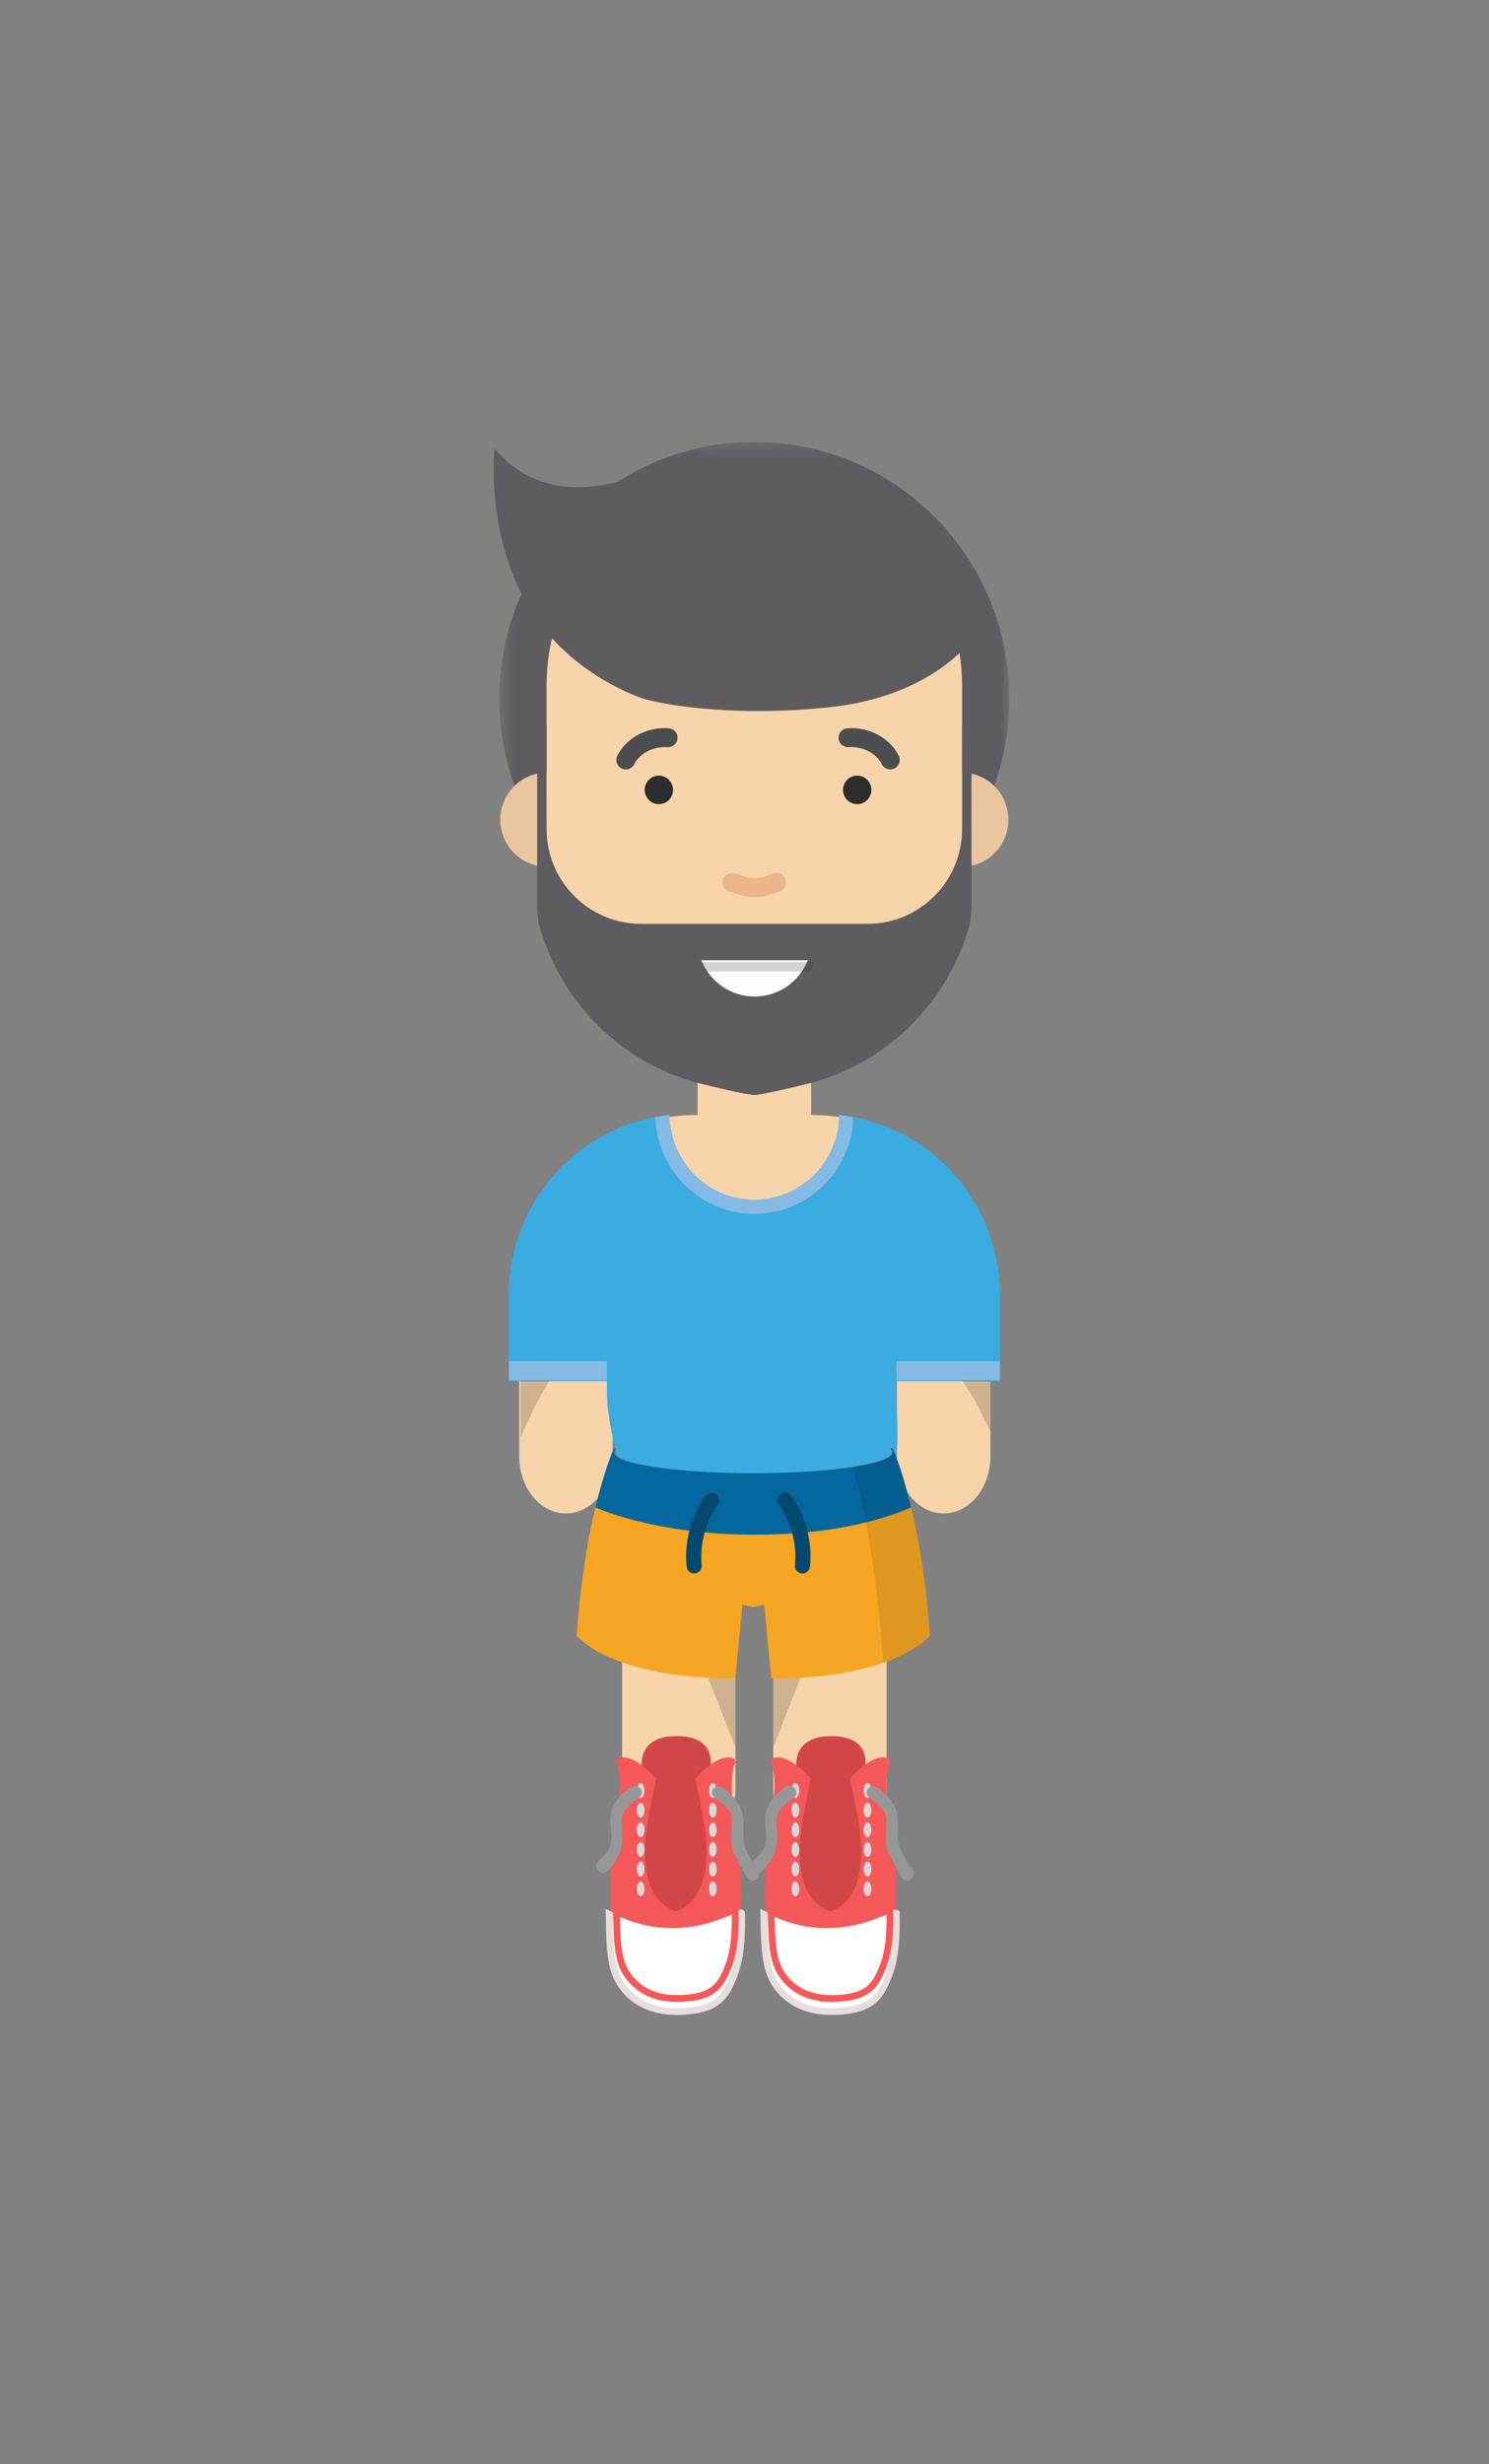 <?xml version="1.0" encoding="UTF-8"?>
<svg width="110px" height="182px" viewBox="0 0 110 182" version="1.1" xmlns="http://www.w3.org/2000/svg" xmlns:xlink="http://www.w3.org/1999/xlink">
    <rect x="0" y="0" width="110" height="182" fill="#808080" stroke="none"/>
    <!-- Generator: Sketch 42 (36781) - http://www.bohemiancoding.com/sketch -->
    <title>Robert</title>
    <desc>Created with Sketch.</desc>
    <defs>
        <rect id="path-1" x="0" y="0" width="110" height="182"></rect>
        <polygon id="path-3" points="38.099 38.203 38.099 0.275 0.425 0.275 0.425 38.203 38.099 38.203"></polygon>
        <path d="M0.707,0.197 C0.707,0.197 0.798,0.06 0.981,0.06 C1.163,0.06 1.275,0.197 1.275,0.197 C1.275,0.197 1.195,0.258 1.191,0.402 C1.186,0.547 1.204,2.545 1.191,3.954 C1.173,5.72 1.221,5.727 1.221,5.727 C1.221,5.727 1.179,5.82 0.981,5.831 C0.782,5.841 0.707,5.709 0.707,5.709 C0.707,5.709 0.798,5.509 0.798,4.211 C0.798,2.913 0.797,1.845 0.798,1.256 C0.8,0.288 0.707,0.197 0.707,0.197 Z" id="path-5"></path>
        <mask id="mask-6" maskContentUnits="userSpaceOnUse" maskUnits="objectBoundingBox" x="0" y="0" width="0.568" height="5.771" fill="white">
            <use xlink:href="#path-5"></use>
        </mask>
        <path d="M0.707,0.197 C0.707,0.197 0.798,0.06 0.981,0.06 C1.163,0.06 1.275,0.197 1.275,0.197 C1.275,0.197 1.195,0.258 1.191,0.402 C1.186,0.547 1.204,2.545 1.191,3.954 C1.173,5.72 1.221,5.727 1.221,5.727 C1.221,5.727 1.179,5.82 0.981,5.831 C0.782,5.841 0.707,5.709 0.707,5.709 C0.707,5.709 0.798,5.509 0.798,4.211 C0.798,2.913 0.797,1.845 0.798,1.256 C0.8,0.288 0.707,0.197 0.707,0.197 Z" id="path-7"></path>
        <mask id="mask-8" maskContentUnits="userSpaceOnUse" maskUnits="objectBoundingBox" x="0" y="0" width="0.568" height="5.771" fill="white">
            <use xlink:href="#path-7"></use>
        </mask>
        <path d="M0.707,0.197 C0.707,0.197 0.798,0.06 0.981,0.06 C1.163,0.06 1.275,0.197 1.275,0.197 C1.275,0.197 1.195,0.258 1.191,0.402 C1.186,0.547 1.204,2.545 1.191,3.954 C1.173,5.72 1.221,5.727 1.221,5.727 C1.221,5.727 1.179,5.82 0.981,5.831 C0.782,5.841 0.707,5.709 0.707,5.709 C0.707,5.709 0.798,5.509 0.798,4.211 C0.798,2.913 0.797,1.845 0.798,1.256 C0.8,0.288 0.707,0.197 0.707,0.197 Z" id="path-9"></path>
        <mask id="mask-10" maskContentUnits="userSpaceOnUse" maskUnits="objectBoundingBox" x="0" y="0" width="0.568" height="5.771" fill="white">
            <use xlink:href="#path-9"></use>
        </mask>
        <path d="M0.707,0.197 C0.707,0.197 0.798,0.06 0.981,0.06 C1.163,0.06 1.275,0.197 1.275,0.197 C1.275,0.197 1.195,0.258 1.191,0.402 C1.186,0.547 1.204,2.545 1.191,3.954 C1.173,5.72 1.221,5.727 1.221,5.727 C1.221,5.727 1.179,5.82 0.981,5.831 C0.782,5.841 0.707,5.709 0.707,5.709 C0.707,5.709 0.798,5.509 0.798,4.211 C0.798,2.913 0.797,1.845 0.798,1.256 C0.8,0.288 0.707,0.197 0.707,0.197 Z" id="path-11"></path>
        <mask id="mask-12" maskContentUnits="userSpaceOnUse" maskUnits="objectBoundingBox" x="0" y="0" width="0.568" height="5.771" fill="white">
            <use xlink:href="#path-11"></use>
        </mask>
        <path d="M0.707,0.197 C0.707,0.197 0.798,0.06 0.981,0.06 C1.163,0.06 1.275,0.197 1.275,0.197 C1.275,0.197 1.195,0.258 1.191,0.402 C1.186,0.547 1.204,2.545 1.191,3.954 C1.173,5.72 1.221,5.727 1.221,5.727 C1.221,5.727 1.179,5.82 0.981,5.831 C0.782,5.841 0.707,5.709 0.707,5.709 C0.707,5.709 0.798,5.509 0.798,4.211 C0.798,2.913 0.797,1.845 0.798,1.256 C0.8,0.288 0.707,0.197 0.707,0.197 Z" id="path-13"></path>
        <mask id="mask-14" maskContentUnits="userSpaceOnUse" maskUnits="objectBoundingBox" x="0" y="0" width="0.568" height="5.771" fill="white">
            <use xlink:href="#path-13"></use>
        </mask>
        <path d="M0.707,0.197 C0.707,0.197 0.798,0.06 0.981,0.06 C1.163,0.06 1.275,0.197 1.275,0.197 C1.275,0.197 1.195,0.258 1.191,0.402 C1.186,0.547 1.204,2.545 1.191,3.954 C1.173,5.72 1.221,5.727 1.221,5.727 C1.221,5.727 1.179,5.82 0.981,5.831 C0.782,5.841 0.707,5.709 0.707,5.709 C0.707,5.709 0.798,5.509 0.798,4.211 C0.798,2.913 0.797,1.845 0.798,1.256 C0.8,0.288 0.707,0.197 0.707,0.197 Z" id="path-15"></path>
        <mask id="mask-16" maskContentUnits="userSpaceOnUse" maskUnits="objectBoundingBox" x="0" y="0" width="0.568" height="5.771" fill="white">
            <use xlink:href="#path-15"></use>
        </mask>
        <path d="M0.707,0.197 C0.707,0.197 0.798,0.06 0.981,0.06 C1.163,0.06 1.275,0.197 1.275,0.197 C1.275,0.197 1.195,0.258 1.191,0.402 C1.186,0.547 1.204,2.545 1.191,3.954 C1.173,5.72 1.221,5.727 1.221,5.727 C1.221,5.727 1.179,5.82 0.981,5.831 C0.782,5.841 0.707,5.709 0.707,5.709 C0.707,5.709 0.798,5.509 0.798,4.211 C0.798,2.913 0.797,1.845 0.798,1.256 C0.8,0.288 0.707,0.197 0.707,0.197 Z" id="path-17"></path>
        <mask id="mask-18" maskContentUnits="userSpaceOnUse" maskUnits="objectBoundingBox" x="0" y="0" width="0.568" height="5.771" fill="white">
            <use xlink:href="#path-17"></use>
        </mask>
        <path d="M0.707,0.197 C0.707,0.197 0.798,0.06 0.981,0.06 C1.163,0.06 1.275,0.197 1.275,0.197 C1.275,0.197 1.195,0.258 1.191,0.402 C1.186,0.547 1.204,2.545 1.191,3.954 C1.173,5.72 1.221,5.727 1.221,5.727 C1.221,5.727 1.179,5.82 0.981,5.831 C0.782,5.841 0.707,5.709 0.707,5.709 C0.707,5.709 0.798,5.509 0.798,4.211 C0.798,2.913 0.797,1.845 0.798,1.256 C0.8,0.288 0.707,0.197 0.707,0.197 Z" id="path-19"></path>
        <mask id="mask-20" maskContentUnits="userSpaceOnUse" maskUnits="objectBoundingBox" x="0" y="0" width="0.568" height="5.771" fill="white">
            <use xlink:href="#path-19"></use>
        </mask>
        <path d="M0.707,0.197 C0.707,0.197 0.798,0.06 0.981,0.06 C1.163,0.06 1.275,0.197 1.275,0.197 C1.275,0.197 1.195,0.258 1.191,0.402 C1.186,0.547 1.204,2.545 1.191,3.954 C1.173,5.72 1.221,5.727 1.221,5.727 C1.221,5.727 1.179,5.82 0.981,5.831 C0.782,5.841 0.707,5.709 0.707,5.709 C0.707,5.709 0.798,5.509 0.798,4.211 C0.798,2.913 0.797,1.845 0.798,1.256 C0.8,0.288 0.707,0.197 0.707,0.197 Z" id="path-21"></path>
        <mask id="mask-22" maskContentUnits="userSpaceOnUse" maskUnits="objectBoundingBox" x="0" y="0" width="0.568" height="5.771" fill="white">
            <use xlink:href="#path-21"></use>
        </mask>
        <path d="M0.707,0.197 C0.707,0.197 0.798,0.06 0.981,0.06 C1.163,0.06 1.275,0.197 1.275,0.197 C1.275,0.197 1.195,0.258 1.191,0.402 C1.186,0.547 1.204,2.545 1.191,3.954 C1.173,5.72 1.221,5.727 1.221,5.727 C1.221,5.727 1.179,5.82 0.981,5.831 C0.782,5.841 0.707,5.709 0.707,5.709 C0.707,5.709 0.798,5.509 0.798,4.211 C0.798,2.913 0.797,1.845 0.798,1.256 C0.8,0.288 0.707,0.197 0.707,0.197 Z" id="path-23"></path>
        <mask id="mask-24" maskContentUnits="userSpaceOnUse" maskUnits="objectBoundingBox" x="0" y="0" width="0.568" height="5.771" fill="white">
            <use xlink:href="#path-23"></use>
        </mask>
    </defs>
    <g id="Robert" stroke="none" stroke-width="1" fill="none" fill-rule="evenodd">
        <g>
            <mask id="mask-2" fill="white">
                <use xlink:href="#path-1"></use>
            </mask>
            <use id="Mask" fill-opacity="0.01" fill="#D8D8D8" xlink:href="#path-1"></use>
            <g id="WD1-Copy-2" mask="url(#mask-2)">
                <g transform="translate(26, 32)">
                    <g id="Person-8" transform="translate(10.465, 0)">
                        <path d="M29.798,75.564 L29.798,65.731 L36.704,65.731 L36.704,75.564 C36.704,77.892 35.158,79.779 33.251,79.779 C31.344,79.779 29.798,77.892 29.798,75.564 Z" id="Fill-10-Copy" fill="#F8D4AA"></path>
                        <path d="M1.891,75.564 L1.891,65.731 L8.797,65.731 L8.797,75.564 C8.797,77.892 7.251,79.779 5.344,79.779 C3.437,79.779 1.891,77.892 1.891,75.564 Z" id="Fill-10-Copy" fill="#F8D4AA"></path>
                        <path d="M23.583,50.353 L14.942,50.353 C8.466,50.353 3.216,55.118 3.216,60.996 L3.216,66.038 C3.216,67.275 4.321,68.278 5.685,68.278 L32.84,68.278 C34.204,68.278 35.309,67.275 35.309,66.038 L35.309,60.996 C35.309,55.118 30.059,50.353 23.583,50.353" id="Fill-1" fill="#F8D4AA"></path>
                        <path d="M37.402,70.01 L37.402,63.668 C37.402,56.748 32.204,51.056 25.538,50.353 C25.497,53.821 22.705,56.621 19.262,56.621 C15.819,56.621 13.027,53.821 12.987,50.353 C6.32,51.056 1.123,56.748 1.123,63.668 L1.123,70.01 L8.797,70.01 L8.797,72.829 L29.727,72.829 L29.727,70.01 L37.402,70.01 Z" id="Fill-3" fill="#3AACE1"></path>
                        <path d="M19.262,57.654 C23.224,57.654 26.452,54.47 26.576,50.512 C26.233,50.448 25.889,50.39 25.538,50.353 C25.497,53.809 22.705,56.6 19.262,56.6 C15.819,56.6 13.027,53.809 12.987,50.353 C12.636,50.39 12.291,50.448 11.948,50.512 C12.073,54.47 15.301,57.654 19.262,57.654" id="Fill-8" fill="#85BAE4"></path>
                        <path d="M19.262,56.6 L19.262,56.6 C16.95,56.6 15.076,54.713 15.076,52.386 L15.076,42.552 L23.448,42.552 L23.448,52.386 C23.448,54.713 21.574,56.6 19.262,56.6" id="Fill-10" fill="#F8D4AA"></path>
                        <path d="M9.495,100.148 L9.495,90.314 L17.867,90.314 L17.867,95.231 L17.867,100.148 C17.867,102.475 15.993,104.362 13.681,104.362 C11.369,104.362 9.495,102.475 9.495,100.148 Z" id="Fill-10-Copy" fill="#F8D4AA"></path>
                        <path d="M20.658,100.148 L20.658,90.314 L29.03,90.314 L29.03,100.148 C29.03,102.475 27.156,104.362 24.844,104.362 C22.531,104.362 20.658,102.475 20.658,100.148 Z" id="Fill-10-Copy" fill="#F8D4AA"></path>
                        <path d="M23.448,48.874 C23.448,48.874 20.323,49.576 19.262,49.576 C18.201,49.576 15.076,48.874 15.076,48.874 L15.076,47.469 C15.076,47.469 18.201,48.171 19.262,48.171 C20.323,48.171 23.448,47.469 23.448,47.469 L23.448,48.874 Z" id="Fill-12" fill="#292929" opacity="0.2"></path>
                        <g id="Group-16" transform="translate(0, 0.36)">
                            <mask id="mask-4" fill="white">
                                <use xlink:href="#path-3"></use>
                            </mask>
                            <g id="Clip-15"></g>
                            <path d="M38.099,19.239 C38.099,29.713 29.666,38.203 19.262,38.203 C8.858,38.203 0.425,29.713 0.425,19.239 C0.425,8.765 8.858,0.275 19.262,0.275 C29.666,0.275 38.099,8.765 38.099,19.239" id="Fill-14" fill="#5F5C61" mask="url(#mask-4)"></path>
                        </g>
                        <path d="M38.029,28.54 C38.029,30.46 36.483,32.017 34.576,32.017 C32.669,32.017 31.123,30.46 31.123,28.54 C31.123,26.62 32.669,25.063 34.576,25.063 C36.483,25.063 38.029,26.62 38.029,28.54" id="Fill-17" fill="#EAC6A0"></path>
                        <path d="M7.402,28.54 C7.402,30.46 5.856,32.017 3.948,32.017 C2.041,32.017 0.495,30.46 0.495,28.54 C0.495,26.62 2.041,25.063 3.948,25.063 C5.856,25.063 7.402,26.62 7.402,28.54" id="Fill-19" fill="#EAC6A0"></path>
                        <path d="M19.262,47.469 L19.262,47.469 C10.785,47.469 3.913,40.551 3.913,32.017 L3.913,18.671 C3.913,10.138 10.785,3.219 19.262,3.219 L19.262,3.219 C27.739,3.219 34.611,10.138 34.611,18.671 L34.611,32.017 C34.611,40.551 27.739,47.469 19.262,47.469" id="Fill-21" fill="#F8D4AA"></path>
                        <path d="M19.262,56.6 L19.262,56.6 C16.95,56.6 15.076,54.713 15.076,52.386 L15.076,42.552 L23.448,42.552 L23.448,52.386 C23.448,54.713 21.574,56.6 19.262,56.6" id="Combined-Shape" fill="#F8D4AA"></path>
                        <path d="M20.92,33.178 C20.695,33.243 20.361,33.346 20.052,33.444 C19.537,33.606 18.987,33.606 18.471,33.444 C18.162,33.348 17.827,33.244 17.603,33.18" id="Stroke-23" stroke="#EBB78A" stroke-width="1.4" stroke-linecap="round"></path>
                        <path d="M0.061,1.112 C0.061,1.112 -0.627,7.486 2.619,12.877 C5.439,17.56 10.263,19.336 11.049,19.599 C11.815,19.854 17.037,21.042 24.711,20.245 C34.338,19.247 36.741,13.13 36.741,13.13 L29.589,5.335 L14.552,1.245 C14.552,1.245 5.31,7.492 0.061,1.112" id="Fill-29" fill="#5F5C61"></path>
                        <polygon id="Fill-34" fill="#85BAE4" points="1.123 69.945 8.797 69.945 8.797 68.54 1.123 68.54"></polygon>
                        <polygon id="Fill-38" fill="#85BAE4" points="29.727 69.945 37.402 69.945 37.402 68.54 29.727 68.54"></polygon>
                        <polygon id="Fill-40" fill="#292929" opacity="0.2" points="35.657 71.599 36.704 73.75 36.704 69.945 34.611 69.945"></polygon>
                        <path d="M3.055,71.848 L1.993,74.148 C1.993,74.148 1.993,72.464 1.993,71.848 C1.993,71.231 1.993,69.945 1.993,69.945 L4.117,69.945 L3.055,71.848 Z" id="Fill-40" fill="#292929" opacity="0.2"></path>
                        <polygon id="Fill-40" fill="#292929" opacity="0.2" transform="translate(21.704, 96.179) scale(-1, 1) translate(-21.704, -96.179) " points="22.75 97.068 22.75 100.639 22.75 91.719 20.657 91.719"></polygon>
                        <polygon id="Fill-40" fill="#292929" opacity="0.2" points="17.867 97.068 17.867 100.639 17.867 91.719 15.774 91.719"></polygon>
                        <path d="M34.615,21.579 L34.613,29.209 C34.612,33.088 31.488,36.231 27.636,36.231 L19.262,36.231 L10.888,36.231 C7.036,36.231 3.912,33.088 3.912,29.209 L3.909,21.579 L3.216,21.579 L3.216,34.871 C3.216,35.46 3.279,36.052 3.448,36.616 C5.108,42.147 9.487,46.469 15.005,47.96 C15.685,48.144 18.719,48.874 19.262,48.874 C19.805,48.874 22.839,48.144 23.52,47.96 C29.037,46.469 33.416,42.147 35.076,36.616 C35.245,36.052 35.309,35.46 35.309,34.871 L35.309,21.579 L34.615,21.579 Z" id="Fill-42" fill="#5F5C61"></path>
                        <path d="M23.21,38.922 C22.586,40.492 21.062,41.601 19.279,41.601 C17.497,41.601 15.972,40.492 15.349,38.922 L23.21,38.922 Z" id="Fill-44" fill="#FEFEFE"></path>
                        <path d="M23.412,39.755 C23.53,39.531 23.634,39.297 23.721,39.053 L15.349,39.053 C15.436,39.297 15.539,39.531 15.658,39.755 L23.412,39.755 Z" id="Fill-46" fill="#292929" opacity="0.2"></path>
                        <path d="M27.907,26.339 C27.907,26.921 27.438,27.393 26.86,27.393 C26.283,27.393 25.814,26.921 25.814,26.339 C25.814,25.758 26.283,25.286 26.86,25.286 C27.438,25.286 27.907,25.758 27.907,26.339" id="Fill-54" fill="#2D2D2D"></path>
                        <path d="M13.256,26.339 C13.256,26.921 12.787,27.393 12.209,27.393 C11.632,27.393 11.163,26.921 11.163,26.339 C11.163,25.758 11.632,25.286 12.209,25.286 C12.787,25.286 13.256,25.758 13.256,26.339" id="Fill-54-Copy" fill="#2D2D2D"></path>
                        <path d="M12.885,22.486 C11.482,22.382 10.245,23.15 9.767,24.128" id="Stroke-60" stroke="#4D4C4E" stroke-width="1.4" stroke-linecap="round"></path>
                        <path d="M26.185,22.486 C27.587,22.382 28.825,23.15 29.302,24.128" id="Stroke-62" stroke="#4D4C4E" stroke-width="1.4" stroke-linecap="round"></path>
                        <path d="M8.372,61.81 L29.302,61.81 C29.302,61.81 29.783,66.706 29.783,70.393 C29.783,72.233 29.903,74.132 29.783,75.388 C29.663,76.644 29.302,77.262 29.302,77.262 L9.424,76.635 C9.424,76.635 8.372,73.059 8.372,70.961 L8.372,61.81 Z" id="Rectangle" fill="#3BABE1"></path>
                        <g id="SwimTrunks" transform="translate(5.581, 73.048)">
                            <path d="M23.875,1.858 C23.839,1.899 23.797,1.936 23.757,1.975 C23.835,2.051 23.875,2.13 23.875,2.21 C23.875,3.065 19.276,3.758 13.604,3.758 C7.931,3.758 3.332,3.065 3.332,2.21 C3.332,2.13 3.373,2.051 3.45,1.975 C3.41,1.936 3.368,1.899 3.332,1.858 C3.332,1.858 1.202,6.448 0.559,15.76 C0.559,15.76 3.033,18.923 12.27,18.923 L12.799,13.476 L13.604,13.652 L14.408,13.476 L14.938,18.923 C24.174,18.923 26.648,15.76 26.648,15.76 C26.005,6.448 23.875,1.858 23.875,1.858" id="Fill-5" fill="#F6A623"></path>
                            <path d="M13.604,8.302 C18.081,8.302 21.977,7.678 25.266,6.293 C24.557,3.329 23.875,1.858 23.875,1.858 C23.839,1.899 23.797,1.936 23.757,1.974 C23.835,2.051 23.875,2.13 23.875,2.21 C23.875,3.065 19.276,3.758 13.604,3.758 C7.931,3.758 3.332,3.065 3.332,2.21 C3.332,2.13 3.373,2.051 3.45,1.974 C3.41,1.936 3.368,1.899 3.332,1.858 C3.332,1.858 2.65,3.329 1.941,6.293 C4.857,7.502 9.126,8.302 13.604,8.302" id="Fill-10" fill="#04679E"></path>
                            <path d="M23.875,1.858 C23.839,1.899 23.797,1.936 23.757,1.975 C23.835,2.051 23.875,2.13 23.875,2.209 C23.875,2.629 22.766,3.01 20.967,3.289 C21.591,5.505 22.703,10.31 23.21,17.754 C25.791,16.853 26.648,15.76 26.648,15.76 C26.005,6.448 23.875,1.858 23.875,1.858" id="Fill-18" fill-opacity="0.09" fill="#010201"></path>
                            <path d="M8.68,10.663 C8.374,7.615 10.02,5.49 10.09,5.401 C10.281,5.16 10.633,5.118 10.875,5.307 C11.118,5.497 11.16,5.846 10.97,6.088 C10.956,6.106 9.533,7.964 9.793,10.553 C9.824,10.859 9.6,11.131 9.292,11.162 C9.273,11.164 9.254,11.165 9.236,11.165 C8.952,11.165 8.709,10.951 8.68,10.663 Z" id="Fill-14" fill="#02486F"></path>
                            <path d="M17.235,11.165 C17.217,11.165 17.198,11.164 17.179,11.162 C16.872,11.131 16.648,10.859 16.679,10.553 C16.938,7.964 15.516,6.106 15.501,6.088 C15.312,5.845 15.355,5.496 15.598,5.307 C15.841,5.118 16.191,5.16 16.381,5.401 C16.452,5.49 18.098,7.615 17.791,10.663 C17.762,10.951 17.519,11.165 17.235,11.165" id="Fill-16" fill="#02486F"></path>
                        </g>
                    </g>
                    <g id="shoe" transform="translate(18.14, 96.226)">
                        <path d="M3.253,2.113 C3.253,-0.171 5.804,0.006 5.804,0.006 C5.804,0.006 8.374,-0.204 8.374,1.95 C8.374,4.104 8.664,8.67 8.5,11.385 C8.335,14.1 6.435,14.582 6.435,14.582 C6.435,14.582 3.3,14.877 3.3,11.457 C3.3,11.457 3.253,4.398 3.253,2.113 Z" id="Path-4" fill="#D14747"></path>
                        <g id="Group-2" transform="translate(0.534, 1.453)" fill="#F55858">
                            <path d="M0.829,0.512 C0.829,0.512 1.366,1.046 0.946,4.435 C0.527,7.824 0.407,7.27 0.407,9.84 C0.407,12.409 0.641,13.325 0.641,13.325 C0.641,13.325 0.945,16.571 3.743,16.571 C6.542,16.571 7.34,16.582 7.34,16.582 C7.34,16.582 9.567,16.791 9.898,13.423 C10.073,11.794 10.084,10.508 10.084,10.174 C10.084,10.043 6.12,13.22 3.937,10.576 C1.754,7.932 3.997,1.893 3.743,1.623 C1.718,-0.536 0.902,0.259 0.902,0.259" id="Path-3"></path>
                            <path d="M0.829,0.512 C0.829,0.512 1.366,1.046 0.946,4.435 C0.527,7.824 0.407,7.27 0.407,9.84 C0.407,12.409 0.641,13.325 0.641,13.325 C0.641,13.325 0.945,16.571 3.743,16.571 C6.542,16.571 7.34,16.582 7.34,16.582 C7.34,16.582 9.567,16.791 9.898,13.423 C10.073,11.794 10.084,10.508 10.084,10.174 C10.084,10.043 6.12,13.22 3.937,10.576 C1.754,7.932 3.997,1.893 3.743,1.623 C1.718,-0.536 0.902,0.259 0.902,0.259" id="Path-3-Copy-2" transform="translate(5.245, 8.35) scale(-1, 1) translate(-5.245, -8.35) "></path>
                        </g>
                        <path d="M0.916,13.075 C0.916,15.835 0.973,17.19 1.739,18.331 C2.504,19.472 3.809,20.34 5.89,20.34 C8.224,20.34 9.118,19.714 9.745,18.464 C10.372,17.214 10.706,16.001 10.706,13.212 C10.901,12.628 6.478,15.924 0.916,13.075 Z" id="Path-2" stroke="#E7DDDD" stroke-width="0.5" fill="#FFFFFF" transform="translate(5.814, 16.708) rotate(-1) translate(-5.814, -16.708) "></path>
                        <path d="M1.458,12.874 C1.458,15.345 1.509,16.559 2.194,17.58 C2.88,18.602 4.049,19.379 5.912,19.379 C8.002,19.379 8.803,18.819 9.364,17.699 C9.926,16.58 10.225,15.493 10.225,12.996 C10.399,12.474 6.439,15.424 1.458,12.874 Z" id="Path-2-Copy" stroke="#F55858" stroke-width="0.5" fill="#FFFFFF" transform="translate(5.844, 16.127) rotate(-1) translate(-5.844, -16.127) "></path>
                        <g id="shoestring" transform="translate(5.687, 11.082) rotate(90) translate(-5.687, -11.082) translate(4.886, 7.934)">
                            <path d="M0.998,6.193 C1.154,6.193 1.281,5.947 1.281,5.644 C1.281,5.341 1.154,5.095 0.998,5.095 C0.841,5.095 0.714,5.341 0.714,5.644 C0.714,5.947 0.841,6.193 0.998,6.193 Z" id="Oval-3" fill="#D8D8D8" transform="translate(0.998, 5.644) rotate(90) translate(-0.998, -5.644) "></path>
                            <path id="Oval-3-Copy" fill="#FEFCFC"></path>
                            <path d="M0.998,0.866 C1.154,0.866 1.281,0.62 1.281,0.317 C1.281,0.014 1.154,-0.232 0.998,-0.232 C0.841,-0.232 0.714,0.014 0.714,0.317 C0.714,0.62 0.841,0.866 0.998,0.866 Z" id="Oval-3-Copy-3" fill="#D8D8D8" transform="translate(0.998, 0.317) rotate(90) translate(-0.998, -0.317) "></path>
                            <path id="Oval-3-Copy-2" fill="#FEFCFC"></path>
                            <use id="Rectangle-9" stroke="#8E8686" mask="url(#mask-6)" fill="#FFFFFF" xlink:href="#path-5"></use>
                        </g>
                        <g id="shoestring-copy" transform="translate(5.687, 9.629) rotate(90) translate(-5.687, -9.629) translate(4.886, 6.481)">
                            <path d="M0.998,6.193 C1.154,6.193 1.281,5.947 1.281,5.644 C1.281,5.341 1.154,5.095 0.998,5.095 C0.841,5.095 0.714,5.341 0.714,5.644 C0.714,5.947 0.841,6.193 0.998,6.193 Z" id="Oval-3" fill="#D8D8D8" transform="translate(0.998, 5.644) rotate(90) translate(-0.998, -5.644) "></path>
                            <path id="Oval-3-Copy" fill="#FEFCFC"></path>
                            <path d="M0.998,0.866 C1.154,0.866 1.281,0.62 1.281,0.317 C1.281,0.014 1.154,-0.232 0.998,-0.232 C0.841,-0.232 0.714,0.014 0.714,0.317 C0.714,0.62 0.841,0.866 0.998,0.866 Z" id="Oval-3-Copy-3" fill="#D8D8D8" transform="translate(0.998, 0.317) rotate(90) translate(-0.998, -0.317) "></path>
                            <path id="Oval-3-Copy-2" fill="#FEFCFC"></path>
                            <use id="Rectangle-9" stroke="#8E8686" mask="url(#mask-8)" fill="#FFFFFF" xlink:href="#path-7"></use>
                        </g>
                        <g id="shoestring-copy-2" transform="translate(5.687, 8.176) rotate(90) translate(-5.687, -8.176) translate(4.886, 5.029)">
                            <path d="M0.998,6.193 C1.154,6.193 1.281,5.947 1.281,5.644 C1.281,5.341 1.154,5.095 0.998,5.095 C0.841,5.095 0.714,5.341 0.714,5.644 C0.714,5.947 0.841,6.193 0.998,6.193 Z" id="Oval-3" fill="#D8D8D8" transform="translate(0.998, 5.644) rotate(90) translate(-0.998, -5.644) "></path>
                            <path id="Oval-3-Copy" fill="#FEFCFC"></path>
                            <path d="M0.998,0.866 C1.154,0.866 1.281,0.62 1.281,0.317 C1.281,0.014 1.154,-0.232 0.998,-0.232 C0.841,-0.232 0.714,0.014 0.714,0.317 C0.714,0.62 0.841,0.866 0.998,0.866 Z" id="Oval-3-Copy-3" fill="#D8D8D8" transform="translate(0.998, 0.317) rotate(90) translate(-0.998, -0.317) "></path>
                            <path id="Oval-3-Copy-2" fill="#FEFCFC"></path>
                            <use id="Rectangle-9" stroke="#8E8686" mask="url(#mask-10)" fill="#FFFFFF" xlink:href="#path-9"></use>
                        </g>
                        <g id="shoestring-copy-3" transform="translate(5.687, 6.724) rotate(90) translate(-5.687, -6.724) translate(4.886, 3.576)">
                            <path d="M0.998,6.193 C1.154,6.193 1.281,5.947 1.281,5.644 C1.281,5.341 1.154,5.095 0.998,5.095 C0.841,5.095 0.714,5.341 0.714,5.644 C0.714,5.947 0.841,6.193 0.998,6.193 Z" id="Oval-3" fill="#D8D8D8" transform="translate(0.998, 5.644) rotate(90) translate(-0.998, -5.644) "></path>
                            <path id="Oval-3-Copy" fill="#FEFCFC"></path>
                            <path d="M0.998,0.866 C1.154,0.866 1.281,0.62 1.281,0.317 C1.281,0.014 1.154,-0.232 0.998,-0.232 C0.841,-0.232 0.714,0.014 0.714,0.317 C0.714,0.62 0.841,0.866 0.998,0.866 Z" id="Oval-3-Copy-3" fill="#D8D8D8" transform="translate(0.998, 0.317) rotate(90) translate(-0.998, -0.317) "></path>
                            <path id="Oval-3-Copy-2" fill="#FEFCFC"></path>
                            <use id="Rectangle-9" stroke="#8E8686" mask="url(#mask-12)" fill="#FFFFFF" xlink:href="#path-11"></use>
                        </g>
                        <g id="shoestring-copy-4" transform="translate(5.687, 5.271) rotate(90) translate(-5.687, -5.271) translate(4.886, 2.123)">
                            <path d="M0.998,6.193 C1.154,6.193 1.281,5.947 1.281,5.644 C1.281,5.341 1.154,5.095 0.998,5.095 C0.841,5.095 0.714,5.341 0.714,5.644 C0.714,5.947 0.841,6.193 0.998,6.193 Z" id="Oval-3" fill="#D8D8D8" transform="translate(0.998, 5.644) rotate(90) translate(-0.998, -5.644) "></path>
                            <path id="Oval-3-Copy" fill="#FEFCFC"></path>
                            <path d="M0.998,0.866 C1.154,0.866 1.281,0.62 1.281,0.317 C1.281,0.014 1.154,-0.232 0.998,-0.232 C0.841,-0.232 0.714,0.014 0.714,0.317 C0.714,0.62 0.841,0.866 0.998,0.866 Z" id="Oval-3-Copy-3" fill="#D8D8D8" transform="translate(0.998, 0.317) rotate(90) translate(-0.998, -0.317) "></path>
                            <path id="Oval-3-Copy-2" fill="#FEFCFC"></path>
                            <use id="Rectangle-9" stroke="#8E8686" mask="url(#mask-14)" fill="#FFFFFF" xlink:href="#path-13"></use>
                        </g>
                        <g id="shoestring-copy-5" transform="translate(5.687, 3.818) rotate(90) translate(-5.687, -3.818) translate(4.886, 0.67)">
                            <path d="M0.998,6.193 C1.154,6.193 1.281,5.947 1.281,5.644 C1.281,5.341 1.154,5.095 0.998,5.095 C0.841,5.095 0.714,5.341 0.714,5.644 C0.714,5.947 0.841,6.193 0.998,6.193 Z" id="Oval-3" fill="#D8D8D8" transform="translate(0.998, 5.644) rotate(90) translate(-0.998, -5.644) "></path>
                            <path id="Oval-3-Copy" fill="#FEFCFC"></path>
                            <path d="M0.998,0.866 C1.154,0.866 1.281,0.62 1.281,0.317 C1.281,0.014 1.154,-0.232 0.998,-0.232 C0.841,-0.232 0.714,0.014 0.714,0.317 C0.714,0.62 0.841,0.866 0.998,0.866 Z" id="Oval-3-Copy-3" fill="#D8D8D8" transform="translate(0.998, 0.317) rotate(90) translate(-0.998, -0.317) "></path>
                            <path id="Oval-3-Copy-2" fill="#FEFCFC"></path>
                        </g>
                        <path d="M2.124,3.97 C-0.303,6.288 2.627,7.349 0.651,9.43 C0.651,9.43 0.427,9.623 0.509,9.788 C0.59,9.953 0.752,10.089 0.896,9.926 C1.04,9.764 1.323,9.35 1.477,8.946 C1.63,8.541 1.802,8.066 1.639,7.255 C1.477,6.445 1.477,6.171 1.477,6.171 C1.477,6.171 1.353,5.679 1.71,5.189 C1.923,4.865 2.337,4.428 2.337,4.428 C2.337,4.428 2.898,4.044 2.581,3.868 C2.263,3.691 2.124,3.97 2.124,3.97 Z" id="Path-5" stroke="#979797" stroke-width="0.5" fill="#FFFFFF" transform="translate(1.584, 6.904) rotate(7) translate(-1.584, -6.904) "></path>
                        <path d="M10.654,4.201 C9.791,5.026 9.759,5.753 9.799,6.416 C9.831,6.946 10.172,7.879 9.696,8.989 C9.576,9.268 9.428,9.603 9.383,9.729 C9.338,9.854 9.432,9.792 9.24,9.993 C9.24,9.993 9.017,10.186 9.098,10.351 C9.18,10.516 9.342,10.652 9.486,10.489 C9.63,10.327 9.987,9.344 10.141,8.939 C10.295,8.535 10.466,8.06 10.304,7.249 C10.141,6.438 10.141,6.165 10.141,6.165 C10.141,6.165 10.017,5.673 10.374,5.183 C10.588,4.859 11.002,4.422 11.002,4.422 C11.002,4.422 11.562,4.038 11.245,3.861 C10.927,3.685 10.654,4.201 10.654,4.201 Z" id="Path-5-Copy" stroke="#979797" stroke-width="0.5" fill="#FFFFFF" transform="translate(10.211, 7.193) scale(-1, 1) rotate(7) translate(-10.211, -7.193) "></path>
                    </g>
                    <g id="shoe-copy" transform="translate(29.57, 96.226)">
                        <path d="M3.253,2.113 C3.253,-0.171 5.804,0.006 5.804,0.006 C5.804,0.006 8.374,-0.204 8.374,1.95 C8.374,4.104 8.664,8.67 8.5,11.385 C8.335,14.1 6.435,14.582 6.435,14.582 C6.435,14.582 3.3,14.877 3.3,11.457 C3.3,11.457 3.253,4.398 3.253,2.113 Z" id="Path-4" fill="#D14747"></path>
                        <g id="Group-2" transform="translate(0.534, 1.453)" fill="#F55858">
                            <path d="M0.829,0.512 C0.829,0.512 1.366,1.046 0.946,4.435 C0.527,7.824 0.407,7.27 0.407,9.84 C0.407,12.409 0.641,13.325 0.641,13.325 C0.641,13.325 0.945,16.571 3.743,16.571 C6.542,16.571 7.34,16.582 7.34,16.582 C7.34,16.582 9.567,16.791 9.898,13.423 C10.073,11.794 10.084,10.508 10.084,10.174 C10.084,10.043 6.12,13.22 3.937,10.576 C1.754,7.932 3.997,1.893 3.743,1.623 C1.718,-0.536 0.902,0.259 0.902,0.259" id="Path-3"></path>
                            <path d="M0.829,0.512 C0.829,0.512 1.366,1.046 0.946,4.435 C0.527,7.824 0.407,7.27 0.407,9.84 C0.407,12.409 0.641,13.325 0.641,13.325 C0.641,13.325 0.945,16.571 3.743,16.571 C6.542,16.571 7.34,16.582 7.34,16.582 C7.34,16.582 9.567,16.791 9.898,13.423 C10.073,11.794 10.084,10.508 10.084,10.174 C10.084,10.043 6.12,13.22 3.937,10.576 C1.754,7.932 3.997,1.893 3.743,1.623 C1.718,-0.536 0.902,0.259 0.902,0.259" id="Path-3-Copy-2" transform="translate(5.245, 8.35) scale(-1, 1) translate(-5.245, -8.35) "></path>
                        </g>
                        <path d="M0.916,13.075 C0.916,15.835 0.973,17.19 1.739,18.331 C2.504,19.472 3.809,20.34 5.89,20.34 C8.224,20.34 9.118,19.714 9.745,18.464 C10.372,17.214 10.706,16.001 10.706,13.212 C10.901,12.628 6.478,15.924 0.916,13.075 Z" id="Path-2" stroke="#E7DDDD" stroke-width="0.5" fill="#FFFFFF" transform="translate(5.814, 16.708) rotate(-1) translate(-5.814, -16.708) "></path>
                        <path d="M1.458,12.874 C1.458,15.345 1.509,16.559 2.194,17.58 C2.88,18.602 4.049,19.379 5.912,19.379 C8.002,19.379 8.803,18.819 9.364,17.699 C9.926,16.58 10.225,15.493 10.225,12.996 C10.399,12.474 6.439,15.424 1.458,12.874 Z" id="Path-2-Copy" stroke="#F55858" stroke-width="0.5" fill="#FFFFFF" transform="translate(5.844, 16.127) rotate(-1) translate(-5.844, -16.127) "></path>
                        <g id="shoestring" transform="translate(5.687, 11.082) rotate(90) translate(-5.687, -11.082) translate(4.886, 7.934)">
                            <path d="M0.998,6.193 C1.154,6.193 1.281,5.947 1.281,5.644 C1.281,5.341 1.154,5.095 0.998,5.095 C0.841,5.095 0.714,5.341 0.714,5.644 C0.714,5.947 0.841,6.193 0.998,6.193 Z" id="Oval-3" fill="#D8D8D8" transform="translate(0.998, 5.644) rotate(90) translate(-0.998, -5.644) "></path>
                            <path id="Oval-3-Copy" fill="#FEFCFC"></path>
                            <path d="M0.998,0.866 C1.154,0.866 1.281,0.62 1.281,0.317 C1.281,0.014 1.154,-0.232 0.998,-0.232 C0.841,-0.232 0.714,0.014 0.714,0.317 C0.714,0.62 0.841,0.866 0.998,0.866 Z" id="Oval-3-Copy-3" fill="#D8D8D8" transform="translate(0.998, 0.317) rotate(90) translate(-0.998, -0.317) "></path>
                            <path id="Oval-3-Copy-2" fill="#FEFCFC"></path>
                            <use id="Rectangle-9" stroke="#8E8686" mask="url(#mask-16)" fill="#FFFFFF" xlink:href="#path-15"></use>
                        </g>
                        <g id="shoestring-copy" transform="translate(5.687, 9.629) rotate(90) translate(-5.687, -9.629) translate(4.886, 6.481)">
                            <path d="M0.998,6.193 C1.154,6.193 1.281,5.947 1.281,5.644 C1.281,5.341 1.154,5.095 0.998,5.095 C0.841,5.095 0.714,5.341 0.714,5.644 C0.714,5.947 0.841,6.193 0.998,6.193 Z" id="Oval-3" fill="#D8D8D8" transform="translate(0.998, 5.644) rotate(90) translate(-0.998, -5.644) "></path>
                            <path id="Oval-3-Copy" fill="#FEFCFC"></path>
                            <path d="M0.998,0.866 C1.154,0.866 1.281,0.62 1.281,0.317 C1.281,0.014 1.154,-0.232 0.998,-0.232 C0.841,-0.232 0.714,0.014 0.714,0.317 C0.714,0.62 0.841,0.866 0.998,0.866 Z" id="Oval-3-Copy-3" fill="#D8D8D8" transform="translate(0.998, 0.317) rotate(90) translate(-0.998, -0.317) "></path>
                            <path id="Oval-3-Copy-2" fill="#FEFCFC"></path>
                            <use id="Rectangle-9" stroke="#8E8686" mask="url(#mask-18)" fill="#FFFFFF" xlink:href="#path-17"></use>
                        </g>
                        <g id="shoestring-copy-2" transform="translate(5.687, 8.176) rotate(90) translate(-5.687, -8.176) translate(4.886, 5.029)">
                            <path d="M0.998,6.193 C1.154,6.193 1.281,5.947 1.281,5.644 C1.281,5.341 1.154,5.095 0.998,5.095 C0.841,5.095 0.714,5.341 0.714,5.644 C0.714,5.947 0.841,6.193 0.998,6.193 Z" id="Oval-3" fill="#D8D8D8" transform="translate(0.998, 5.644) rotate(90) translate(-0.998, -5.644) "></path>
                            <path id="Oval-3-Copy" fill="#FEFCFC"></path>
                            <path d="M0.998,0.866 C1.154,0.866 1.281,0.62 1.281,0.317 C1.281,0.014 1.154,-0.232 0.998,-0.232 C0.841,-0.232 0.714,0.014 0.714,0.317 C0.714,0.62 0.841,0.866 0.998,0.866 Z" id="Oval-3-Copy-3" fill="#D8D8D8" transform="translate(0.998, 0.317) rotate(90) translate(-0.998, -0.317) "></path>
                            <path id="Oval-3-Copy-2" fill="#FEFCFC"></path>
                            <use id="Rectangle-9" stroke="#8E8686" mask="url(#mask-20)" fill="#FFFFFF" xlink:href="#path-19"></use>
                        </g>
                        <g id="shoestring-copy-3" transform="translate(5.687, 6.724) rotate(90) translate(-5.687, -6.724) translate(4.886, 3.576)">
                            <path d="M0.998,6.193 C1.154,6.193 1.281,5.947 1.281,5.644 C1.281,5.341 1.154,5.095 0.998,5.095 C0.841,5.095 0.714,5.341 0.714,5.644 C0.714,5.947 0.841,6.193 0.998,6.193 Z" id="Oval-3" fill="#D8D8D8" transform="translate(0.998, 5.644) rotate(90) translate(-0.998, -5.644) "></path>
                            <path id="Oval-3-Copy" fill="#FEFCFC"></path>
                            <path d="M0.998,0.866 C1.154,0.866 1.281,0.62 1.281,0.317 C1.281,0.014 1.154,-0.232 0.998,-0.232 C0.841,-0.232 0.714,0.014 0.714,0.317 C0.714,0.62 0.841,0.866 0.998,0.866 Z" id="Oval-3-Copy-3" fill="#D8D8D8" transform="translate(0.998, 0.317) rotate(90) translate(-0.998, -0.317) "></path>
                            <path id="Oval-3-Copy-2" fill="#FEFCFC"></path>
                            <use id="Rectangle-9" stroke="#8E8686" mask="url(#mask-22)" fill="#FFFFFF" xlink:href="#path-21"></use>
                        </g>
                        <g id="shoestring-copy-4" transform="translate(5.687, 5.271) rotate(90) translate(-5.687, -5.271) translate(4.886, 2.123)">
                            <path d="M0.998,6.193 C1.154,6.193 1.281,5.947 1.281,5.644 C1.281,5.341 1.154,5.095 0.998,5.095 C0.841,5.095 0.714,5.341 0.714,5.644 C0.714,5.947 0.841,6.193 0.998,6.193 Z" id="Oval-3" fill="#D8D8D8" transform="translate(0.998, 5.644) rotate(90) translate(-0.998, -5.644) "></path>
                            <path id="Oval-3-Copy" fill="#FEFCFC"></path>
                            <path d="M0.998,0.866 C1.154,0.866 1.281,0.62 1.281,0.317 C1.281,0.014 1.154,-0.232 0.998,-0.232 C0.841,-0.232 0.714,0.014 0.714,0.317 C0.714,0.62 0.841,0.866 0.998,0.866 Z" id="Oval-3-Copy-3" fill="#D8D8D8" transform="translate(0.998, 0.317) rotate(90) translate(-0.998, -0.317) "></path>
                            <path id="Oval-3-Copy-2" fill="#FEFCFC"></path>
                            <use id="Rectangle-9" stroke="#8E8686" mask="url(#mask-24)" fill="#FFFFFF" xlink:href="#path-23"></use>
                        </g>
                        <g id="shoestring-copy-5" transform="translate(5.687, 3.818) rotate(90) translate(-5.687, -3.818) translate(4.886, 0.67)">
                            <path d="M0.998,6.193 C1.154,6.193 1.281,5.947 1.281,5.644 C1.281,5.341 1.154,5.095 0.998,5.095 C0.841,5.095 0.714,5.341 0.714,5.644 C0.714,5.947 0.841,6.193 0.998,6.193 Z" id="Oval-3" fill="#D8D8D8" transform="translate(0.998, 5.644) rotate(90) translate(-0.998, -5.644) "></path>
                            <path id="Oval-3-Copy" fill="#FEFCFC"></path>
                            <path d="M0.998,0.866 C1.154,0.866 1.281,0.62 1.281,0.317 C1.281,0.014 1.154,-0.232 0.998,-0.232 C0.841,-0.232 0.714,0.014 0.714,0.317 C0.714,0.62 0.841,0.866 0.998,0.866 Z" id="Oval-3-Copy-3" fill="#D8D8D8" transform="translate(0.998, 0.317) rotate(90) translate(-0.998, -0.317) "></path>
                            <path id="Oval-3-Copy-2" fill="#FEFCFC"></path>
                        </g>
                        <path d="M2.124,3.97 C-0.303,6.288 2.627,7.349 0.651,9.43 C0.651,9.43 0.427,9.623 0.509,9.788 C0.59,9.953 0.752,10.089 0.896,9.926 C1.04,9.764 1.323,9.35 1.477,8.946 C1.63,8.541 1.802,8.066 1.639,7.255 C1.477,6.445 1.477,6.171 1.477,6.171 C1.477,6.171 1.353,5.679 1.71,5.189 C1.923,4.865 2.337,4.428 2.337,4.428 C2.337,4.428 2.898,4.044 2.581,3.868 C2.263,3.691 2.124,3.97 2.124,3.97 Z" id="Path-5" stroke="#979797" stroke-width="0.5" fill="#FFFFFF" transform="translate(1.584, 6.904) rotate(7) translate(-1.584, -6.904) "></path>
                        <path d="M10.654,4.201 C9.791,5.026 9.759,5.753 9.799,6.416 C9.831,6.946 10.172,7.879 9.696,8.989 C9.576,9.268 9.428,9.603 9.383,9.729 C9.338,9.854 9.432,9.792 9.24,9.993 C9.24,9.993 9.017,10.186 9.098,10.351 C9.18,10.516 9.342,10.652 9.486,10.489 C9.63,10.327 9.987,9.344 10.141,8.939 C10.295,8.535 10.466,8.06 10.304,7.249 C10.141,6.438 10.141,6.165 10.141,6.165 C10.141,6.165 10.017,5.673 10.374,5.183 C10.588,4.859 11.002,4.422 11.002,4.422 C11.002,4.422 11.562,4.038 11.245,3.861 C10.927,3.685 10.654,4.201 10.654,4.201 Z" id="Path-5-Copy" stroke="#979797" stroke-width="0.5" fill="#FFFFFF" transform="translate(10.211, 7.193) scale(-1, 1) rotate(7) translate(-10.211, -7.193) "></path>
                    </g>
                </g>
            </g>
        </g>
    </g>
</svg>